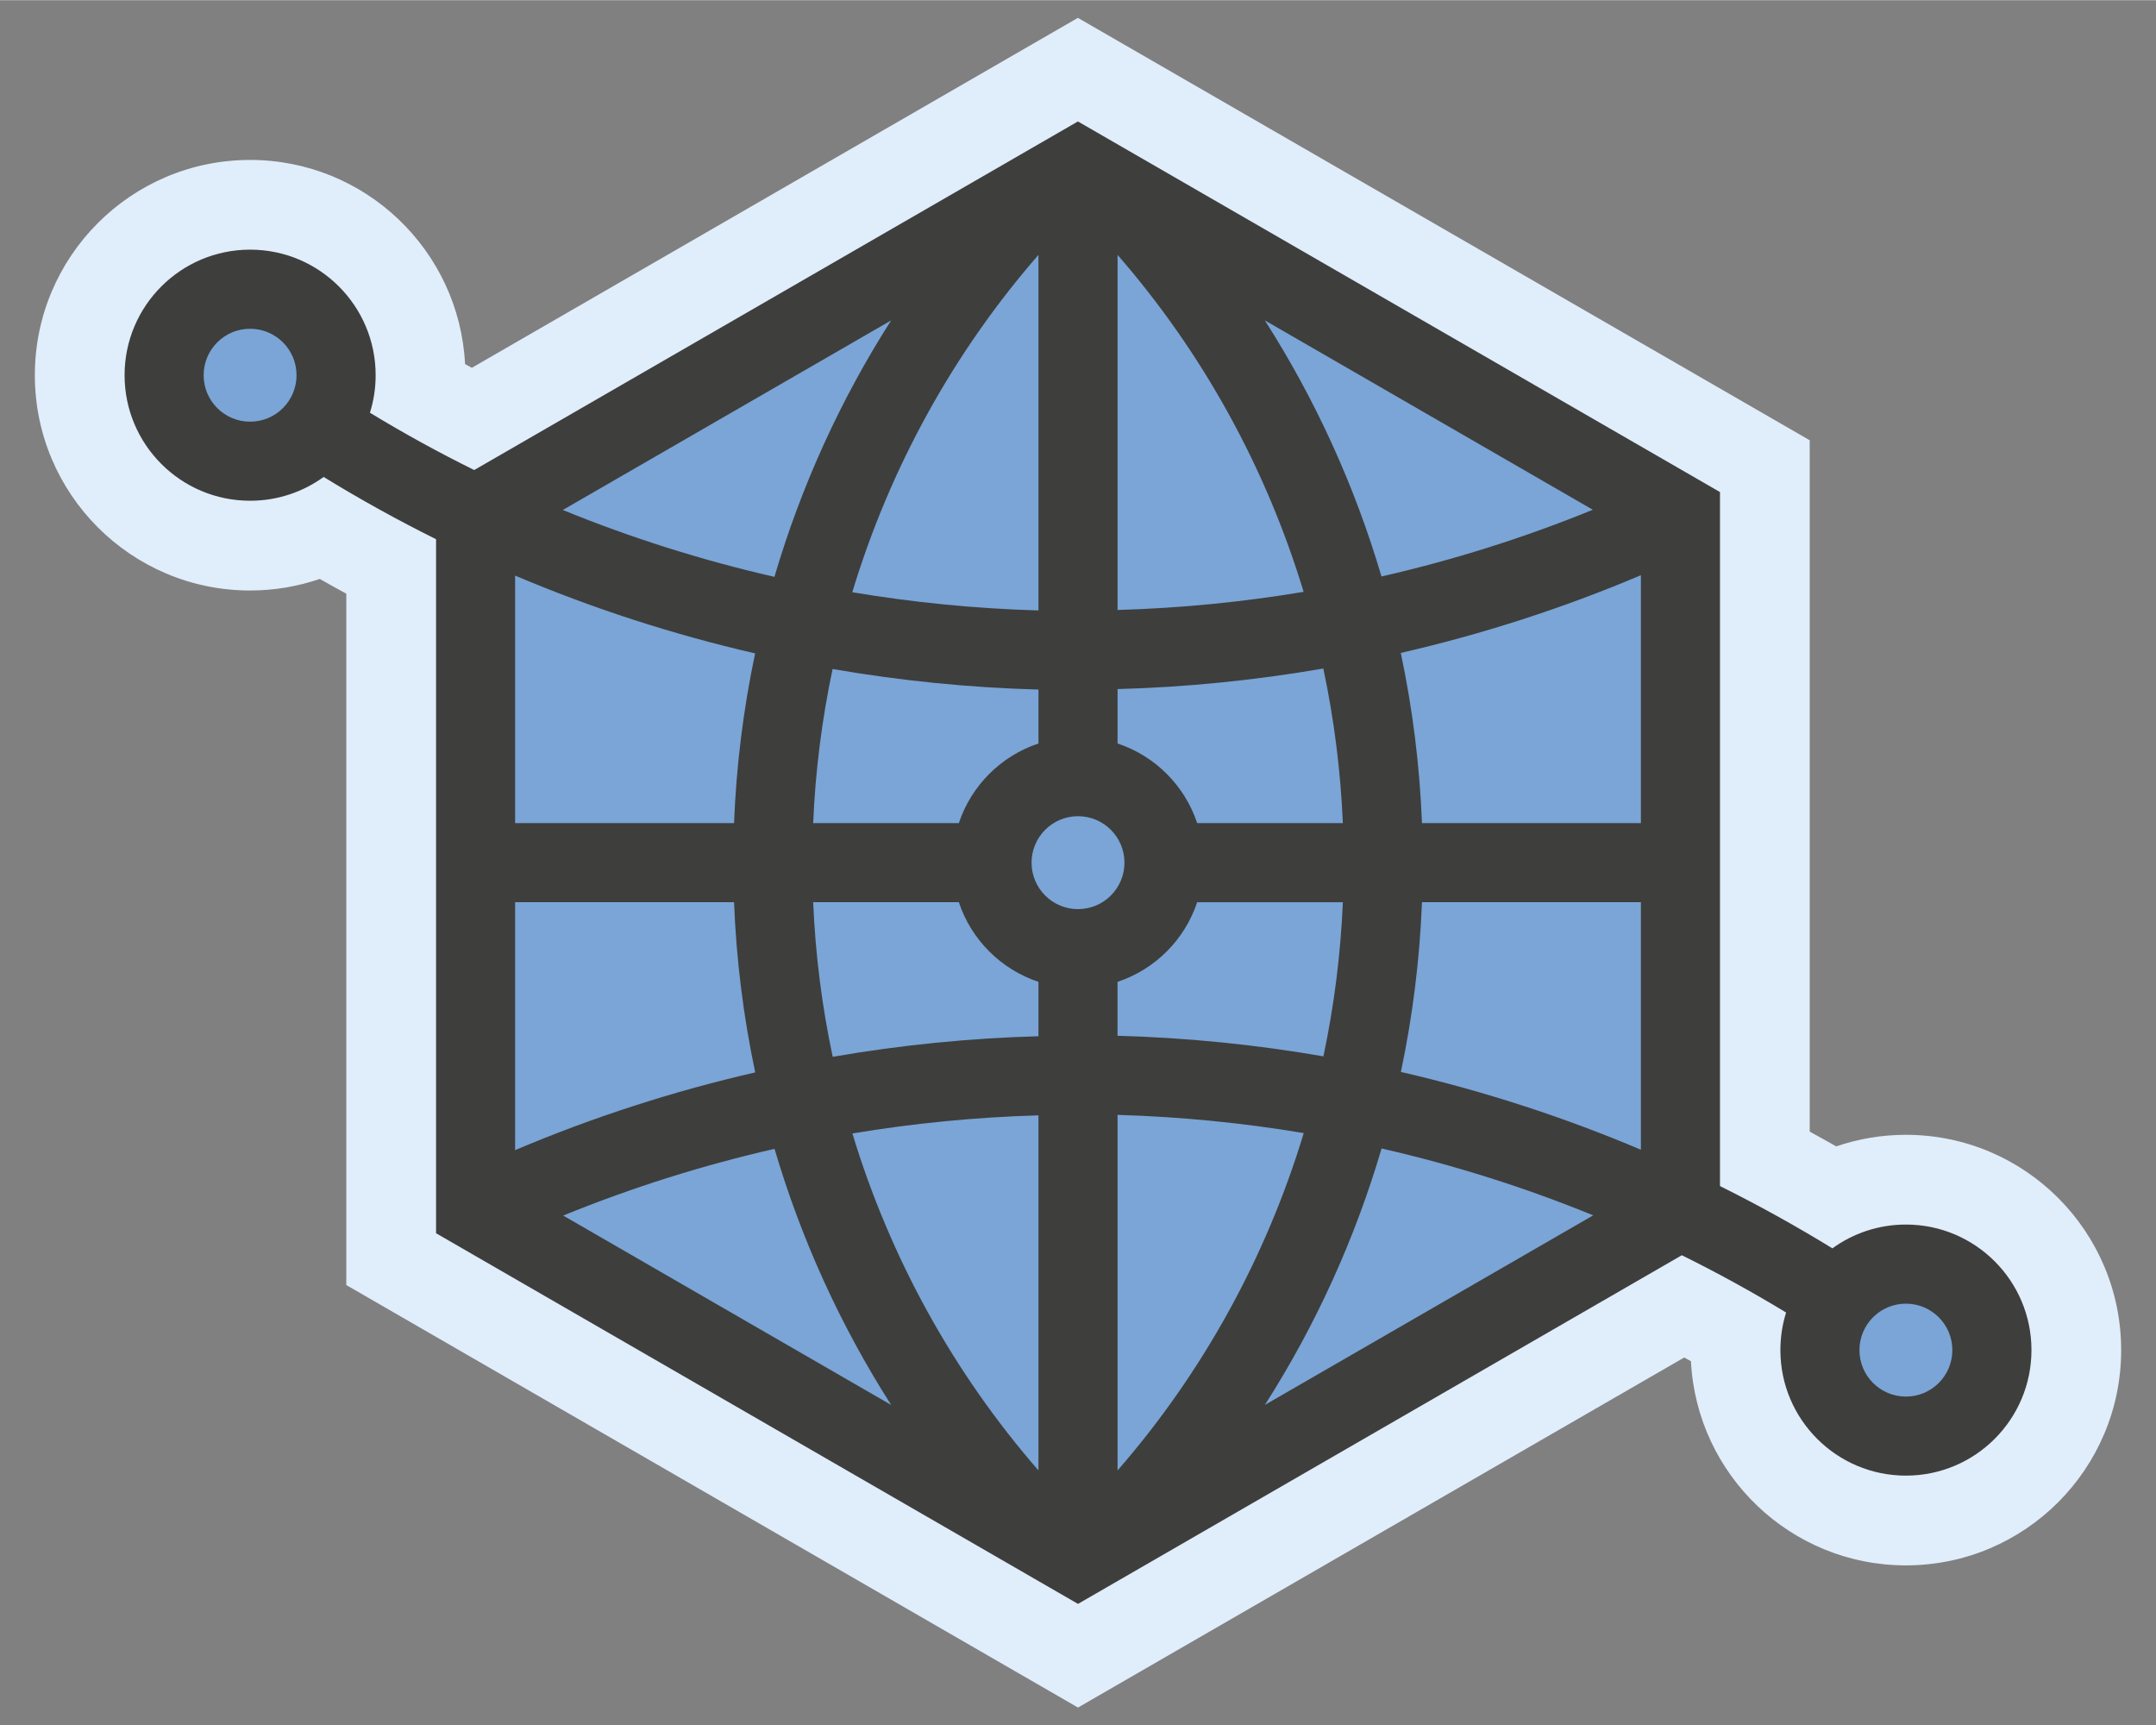 <?xml version="1.0" encoding="UTF-8" standalone="no"?>
<!-- Creator: CorelDRAW X6 -->
<svg id="svg2" xmlns:rdf="http://www.w3.org/1999/02/22-rdf-syntax-ns#" xmlns="http://www.w3.org/2000/svg" text-rendering="geometricPrecision" fill-rule="evenodd" xml:space="preserve" height="865px" shape-rendering="geometricPrecision" width="1081px" version="1.1" clip-rule="evenodd" image-rendering="optimizeQuality" xmlns:cc="http://creativecommons.org/ns#" xmlns:dc="http://purl.org/dc/elements/1.1/" viewBox="0 0 108100 86480"><rect x="0" y="0" width="108100" height="86480" fill="#808080" stroke="none"/>
 <g id="_621899696" transform="translate(.5)">
   <path id="path7" d="m23319 18245c112 62 225 123 338 184l30387-17544 36693 21177v34660c445 242 889 489 1329 740 1117-382 2296-580 3494-580 5959 0 10793 4834 10793 10793s-4834 10793-10793 10793c-5772 0-10489-4536-10779-10237-112-62-225-123-338-184l-30394 17548-36687-21181v-34660c-445-242-889-489-1329-740-1117 382-2296 580-3494 580-5959 0-10793-4834-10793-10793s4834-10793 10793-10793c5772 0 10489 4536 10779 10237z" fill="#e0edfa"/>
   <path id="path9" d="m54050 80399-32187-18583v-34793c-1920-954-3800-1995-5636-3122-1036 750-2310 1193-3687 1193-3475 0-6294-2818-6294-6294 0-3475 2818-6294 6294-6294 3475 0 6294 2818 6294 6294 0 655-100 1288-286 1882 1704 1036 3449 1994 5228 2873l30269-17476 32193 18580v34793c1920 954 3800 1995 5636 3122 1036-750 2310-1193 3687-1193 3475 0 6294 2818 6294 6293s-2818 6294-6294 6294c-3475 0-6294-2818-6294-6294 0-655 100-1288 286-1882-1704-1036-3449-1994-5228-2873l-30275 17479z" fill-rule="nonzero" fill="#3e3e3d"/>
   <path id="path11" d="m56032 37263c1881 624 3369 2111 3993 3993h7304c-111-2623-441-5216-979-7751-3410 590-6858 936-10317 1031v2727zm3993 7957c-624 1881-2111 3369-3993 3993v2703c3470 96 6919 442 10323 1032 535-2528 864-5112 974-7727h-7304zm19837-19674-16445-9495c2544 3980 4513 8310 5849 12840 3608-823 7152-1941 10597-3345zm2411 32084v-12410h-10977c-112 2879-469 5725-1057 8510 4116 947 8145 2252 12034 3900zm0-16374v-12429c-3895 1650-7924 2952-12039 3896 591 2792 949 5646 1062 8533h10977zm-18855 29168 16464-9505c-3439-1404-6990-2526-10611-3352-1336 4537-3305 8872-5853 12858zm-7385-14542v17826c4274-4904 7452-10690 9335-16913-3075-515-6194-821-9335-913zm0-43112v17800c3140-90 6257-395 9329-909-1884-6216-5059-11992-9329-16892zm-4312 30468c0 1279 1035 2329 2329 2329s2329-1050 2329-2329-1035-2329-2329-2329-2329 1050-2329 2329zm347 5975c-1881-624-3369-2111-3993-3993h-7304c111 2623 441 5216 979 7751 3410-590 6858-936 10317-1031v-2727zm-3993-7957c624-1881 2111-3369 3993-3993v-2703c-3470-96-6919-442-10323-1031-535 2528-864 5112-974 7727h7304zm-19837 19674 16445 9495c-2544-3979-4513-8310-5849-12840-3608 823-7152 1941-10597 3345zm-2411-32084v12410h10977c112-2879 469-5725 1057-8510-4116-946-8145-2252-12034-3900zm0 16374v12429c3895-1649 7924-2952 12039-3896-591-2792-949-5646-1062-8533h-10977zm18855-29168-16464 9505c3439 1404 6990 2526 10611 3352 1336-4537 3305-8872 5853-12858zm7385 14542v-17826c-4274 4904-7452 10690-9335 16913 3075 515 6194 822 9335 913zm0 43112v-17800c-3140 90-6257 395-9329 909 1884 6216 5059 11992 9329 16892zm-39528-57234c-1287 0-2329 1043-2329 2329 0 1287 1043 2329 2329 2329 1287 0 2329-1043 2329-2329 0-1287-1043-2329-2329-2329zm83021 53533c1287 0 2329-1043 2329-2329 0-1287-1043-2329-2329-2329-1287 0-2329 1043-2329 2329 0 1287 1043 2329 2329 2329z" fill-rule="nonzero" fill="#7aa5d6"/>
  </g>
</svg>
